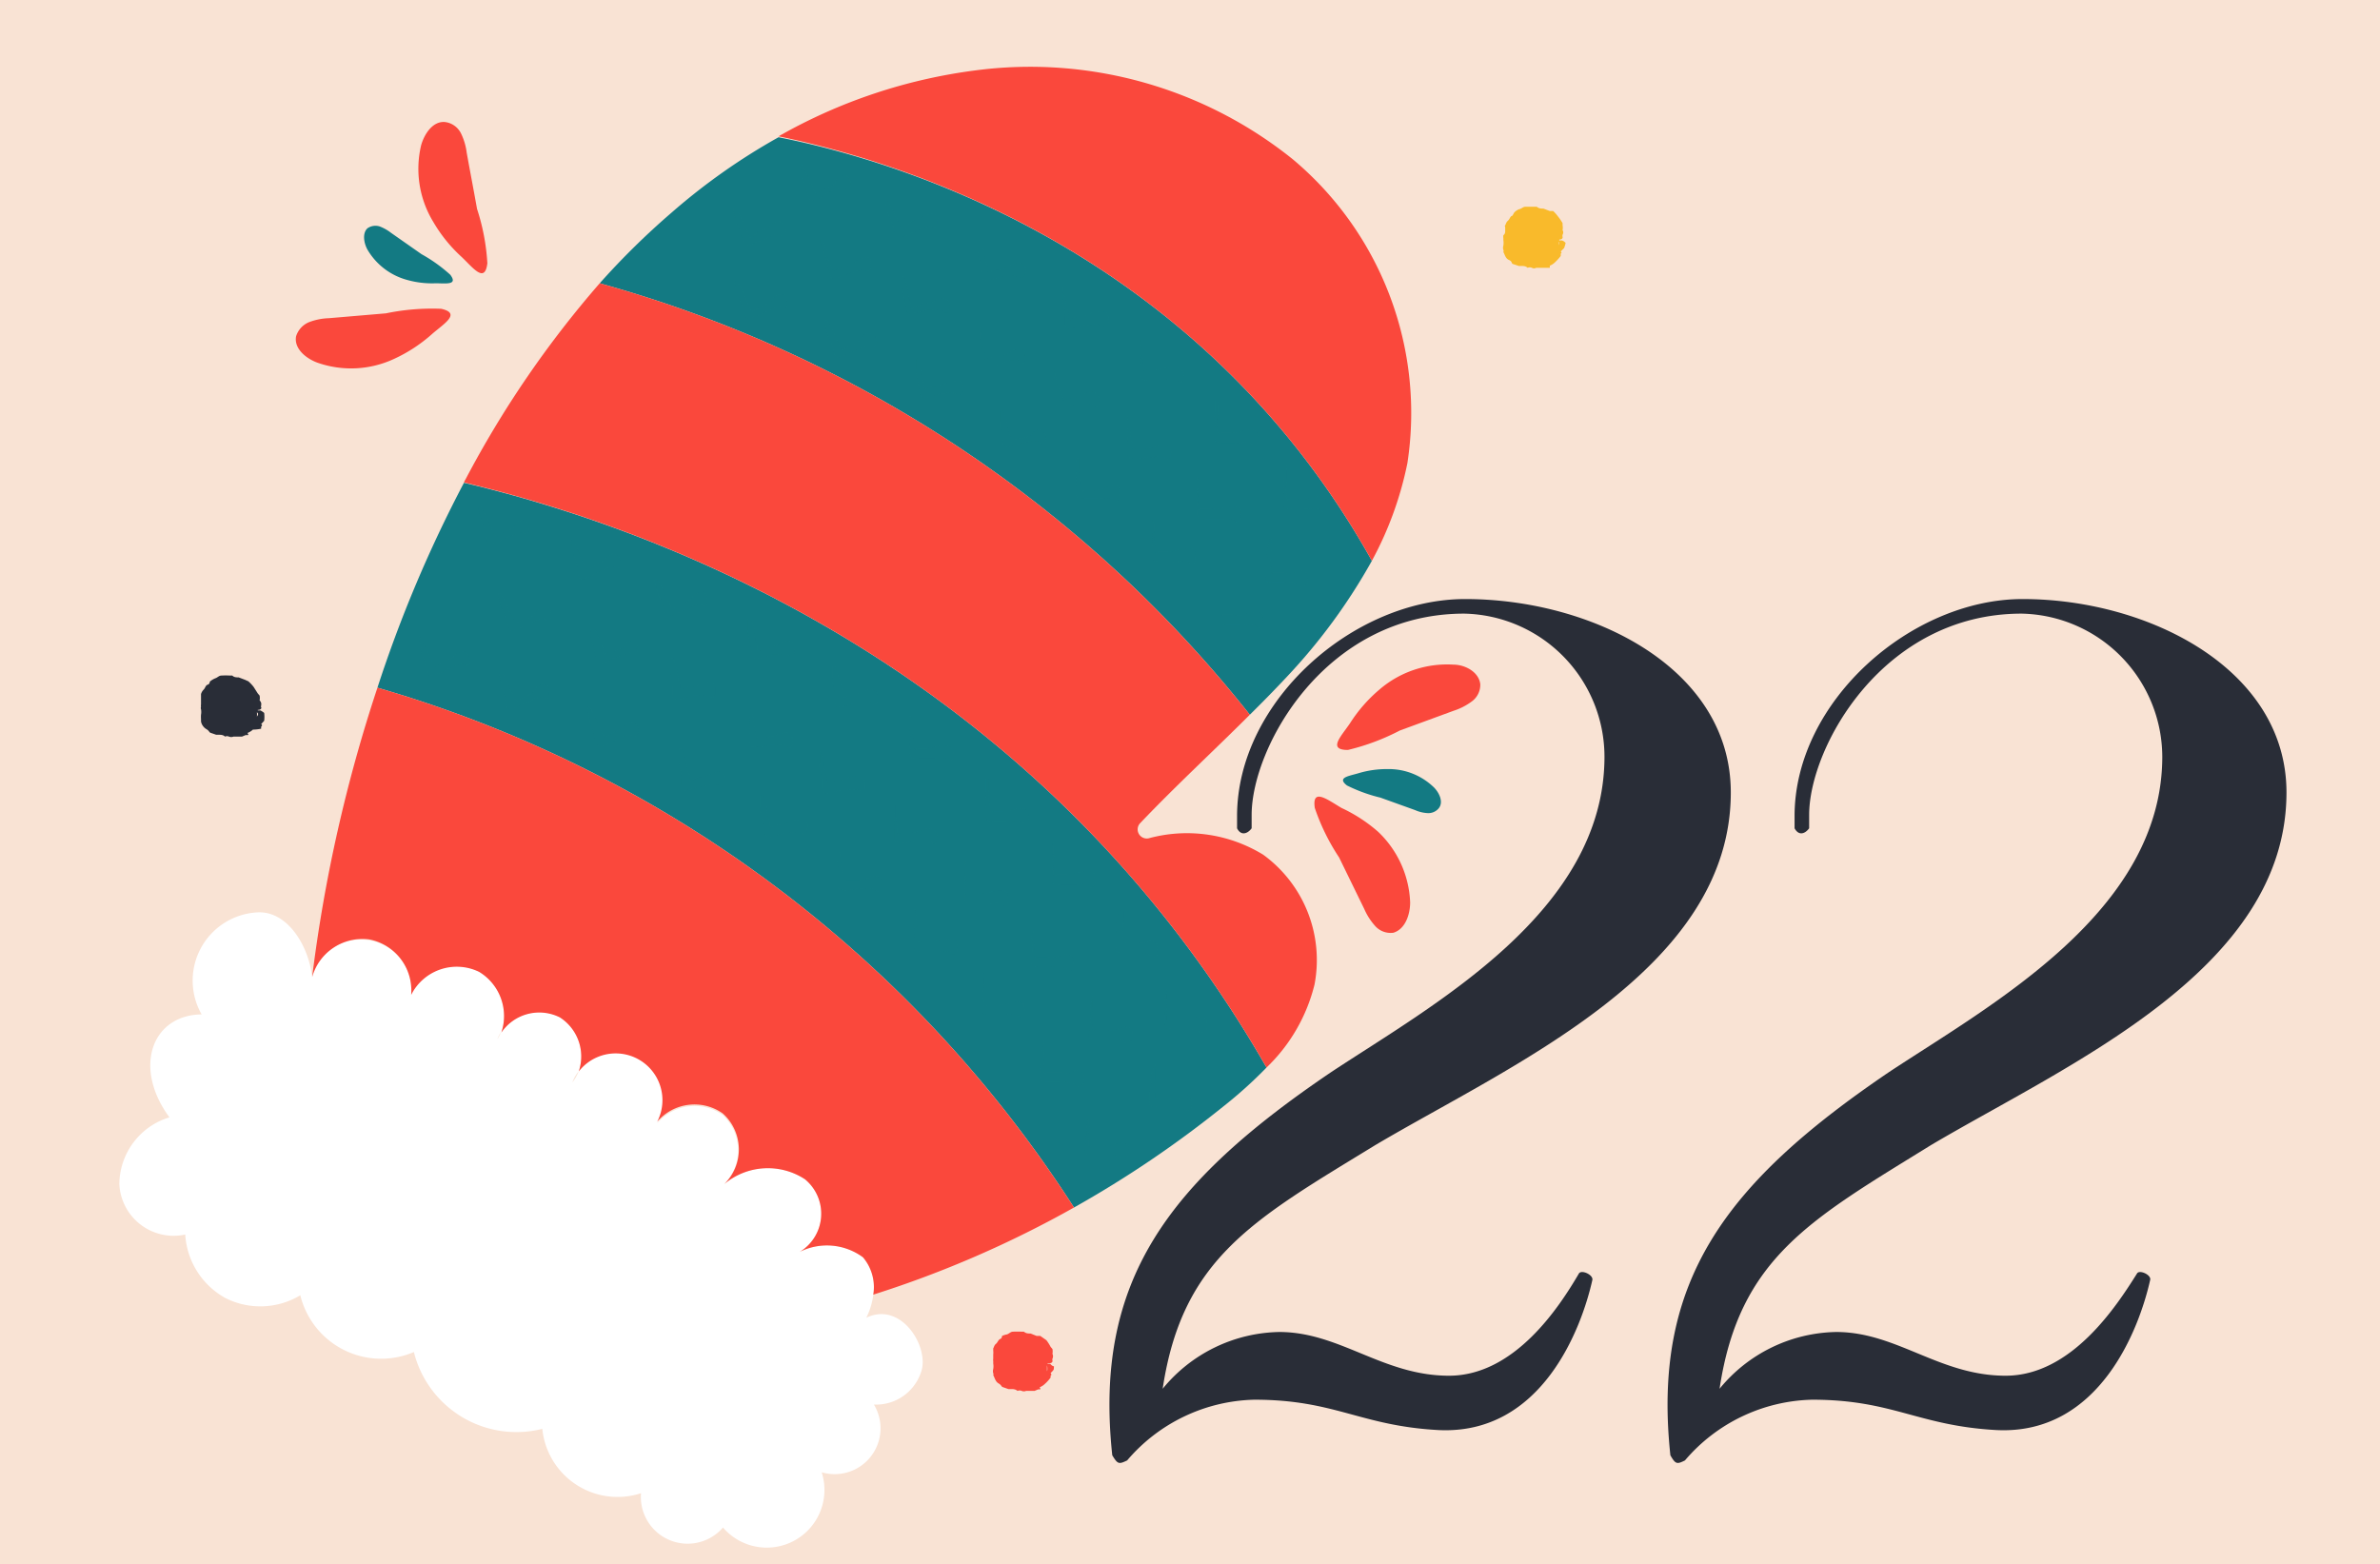 <svg xmlns="http://www.w3.org/2000/svg" viewBox="0 0 78.38 51.52"><rect x="0" y="0" width="78.38" height="51.52" fill="#808080" stroke="none"/><defs><style>.cls-1{isolation:isolate;}.cls-2{fill:#f9e3d4;}.cls-3{fill:#292d37;}.cls-4{fill:#137a83;}.cls-5{fill:#fff;}.cls-6{fill:#fa483c;}.cls-7{opacity:0.57;mix-blend-mode:multiply;}.cls-8{fill:#f9ba2b;}</style></defs><g class="cls-1"><g id="Слой_2" data-name="Слой 2"><g id="OBJECTS"><rect class="cls-2" x="13.43" y="-13.43" width="51.52" height="78.38" transform="translate(64.95 -13.43) rotate(90)"/><path class="cls-3" d="M38.29,45.74a5.07,5.07,0,0,1,3.84-1.87c2,0,3.41,1.44,5.59,1.44S51.38,43,52,41.94c.09-.13.48.05.44.22-.35,1.57-1.66,5.11-5.07,4.94-2.57-.14-3.4-1-6.06-1a5.67,5.67,0,0,0-4.19,2c-.27.13-.31.13-.49-.17-.61-5.72,1.79-8.95,7.21-12.62,3.36-2.22,9-5.28,9-10.39a4.72,4.72,0,0,0-4.62-4.71c-4.59,0-7,4.41-7,6.63v.44c-.13.18-.35.26-.48,0v-.4c0-3.79,3.84-7.15,7.51-7.15C52.43,19.73,57,22,57,26.1c0,5.85-7.2,8.95-11.7,11.61C41.3,40.16,38.94,41.42,38.29,45.74Z"/><path class="cls-3" d="M56.63,45.74a5.07,5.07,0,0,1,3.84-1.87c2,0,3.4,1.44,5.58,1.44s3.67-2.32,4.33-3.37c.08-.13.48.05.43.22-.35,1.57-1.66,5.11-5.06,4.94-2.58-.14-3.41-1-6.07-1a5.67,5.67,0,0,0-4.19,2c-.26.13-.31.13-.48-.17-.61-5.72,1.79-8.95,7.2-12.62,3.36-2.22,9-5.28,9-10.39a4.73,4.73,0,0,0-4.63-4.71c-4.58,0-7,4.41-7,6.63v.44c-.13.18-.34.26-.48,0v-.4c0-3.79,3.85-7.15,7.51-7.15,4.15,0,8.69,2.31,8.69,6.37,0,5.85-7.2,8.95-11.7,11.61C59.64,40.16,57.28,41.42,56.63,45.74Z"/><path class="cls-4" d="M35.37,39.77A40.8,40.8,0,0,0,12.43,22.65h0a43,43,0,0,1,2.85-6.75C21.75,17.43,34.17,22,41.71,35.16a14.39,14.39,0,0,1-1.42,1.28A35.7,35.7,0,0,1,35.37,39.77Z"/><path class="cls-4" d="M45.18,18.47a19.12,19.12,0,0,1-2.79,3.81q-.6.64-1.23,1.26A41.48,41.48,0,0,0,19.75,9.33,25.14,25.14,0,0,1,22.12,7a20.67,20.67,0,0,1,3.52-2.48C29.88,5.36,39.56,8.4,45.18,18.47Z"/><path class="cls-5" d="M16.5,34a.72.72,0,0,0-.12.23A2.53,2.53,0,0,0,16.5,34ZM21.64,37a1.61,1.61,0,0,1,2.16-.28A1.59,1.59,0,0,1,23.85,39a2.23,2.23,0,0,1,2.66-.16,1.47,1.47,0,0,1-.17,2.39,2,2,0,0,1,2.08.18,1.52,1.52,0,0,1,.34,1.23,2.32,2.32,0,0,1-.23.76c1.17-.56,2.1,1,1.8,1.8a1.56,1.56,0,0,1-1.55,1.06,1.51,1.51,0,0,1-1.72,2.23,1.9,1.9,0,0,1-3.25,1.82,1.54,1.54,0,0,1-2.7-1.13,2.49,2.49,0,0,1-3.25-2.12,3.48,3.48,0,0,1-4.23-2.53,2.74,2.74,0,0,1-3.74-1.87,2.55,2.55,0,0,1-2.47.09A2.57,2.57,0,0,1,6.1,40.66,1.79,1.79,0,0,1,3.93,39a2.32,2.32,0,0,1,1.65-2.2C4.37,35.16,5,33.43,6.64,33.41a2.25,2.25,0,0,1,1.83-3.36c1-.06,1.7,1.11,1.81,2.13a1.66,1.66,0,0,1,3.26.55A1.68,1.68,0,0,1,15.78,32a1.7,1.7,0,0,1,.73,2,1.51,1.51,0,0,1,1.93-.5,1.53,1.53,0,0,1,.62,1.78,1.23,1.23,0,0,0-.21.37,1.53,1.53,0,0,0,.21-.37A1.54,1.54,0,0,1,21.64,37Z"/><path class="cls-6" d="M12.16,30.94a1.72,1.72,0,0,0-1.88,1.24,49.62,49.62,0,0,1,2.15-9.53A40.8,40.8,0,0,1,35.37,39.77a35.16,35.16,0,0,1-6.61,2.87,1.52,1.52,0,0,0-.34-1.23,2,2,0,0,0-2.08-.18,1.47,1.47,0,0,0,.17-2.39,2.23,2.23,0,0,0-2.66.16,1.59,1.59,0,0,0-.05-2.33,1.61,1.61,0,0,0-2.16.28,1.54,1.54,0,0,0-2.58-1.66,1.53,1.53,0,0,0-.62-1.78,1.51,1.51,0,0,0-1.93.5,1.7,1.7,0,0,0-.73-2,1.68,1.68,0,0,0-2.24.76A1.71,1.71,0,0,0,12.16,30.94Z"/><path class="cls-6" d="M41.71,35.16C34.17,22,21.75,17.43,15.28,15.89a.47.47,0,0,1,.05-.1,33.72,33.72,0,0,1,4.42-6.46A41.48,41.48,0,0,1,41.16,23.54c-1.2,1.2-2.45,2.35-3.62,3.58a.3.3,0,0,0,.29.49,4.8,4.8,0,0,1,3.77.54,4.29,4.29,0,0,1,1.69,4.28A5.66,5.66,0,0,1,41.71,35.16Z"/><path class="cls-6" d="M46.35,15.25a11.51,11.51,0,0,1-1.17,3.22C39.56,8.4,29.88,5.36,25.64,4.49a17.64,17.64,0,0,1,6.47-2.17A13.8,13.8,0,0,1,42.58,5.25,10.9,10.9,0,0,1,46.35,15.25Z"/><path class="cls-6" d="M45.38,27.39a3.38,3.38,0,0,1,1.06,2.33c0,.4-.16.88-.55,1a.68.68,0,0,1-.6-.22,2.06,2.06,0,0,1-.36-.56l-.83-1.7a7,7,0,0,1-.8-1.63c-.1-.68.42-.27.88,0A5.07,5.07,0,0,1,45.38,27.39Z"/><path class="cls-6" d="M45.43,22.71a3.41,3.41,0,0,1,2.43-.82c.4,0,.85.25.89.65a.68.68,0,0,1-.29.57,2.05,2.05,0,0,1-.59.3l-1.77.65a7.39,7.39,0,0,1-1.71.64c-.68,0-.22-.45.07-.88A4.9,4.9,0,0,1,45.43,22.71Z"/><path class="cls-4" d="M45.69,25.33a2.14,2.14,0,0,1,1.53.6c.18.18.32.48.17.68a.44.44,0,0,1-.38.17,1.17,1.17,0,0,1-.41-.1l-1.14-.41a5.16,5.16,0,0,1-1.1-.4c-.35-.27.08-.31.4-.41A3.26,3.26,0,0,1,45.69,25.33Z"/><path class="cls-6" d="M14.27,7.31a3.36,3.36,0,0,1-.4-2.53c.11-.38.39-.8.79-.76a.68.68,0,0,1,.52.37,2,2,0,0,1,.19.64c.11.61.23,1.23.34,1.85a7.07,7.07,0,0,1,.34,1.79c-.08.68-.47.15-.85-.21A4.89,4.89,0,0,1,14.27,7.31Z"/><path class="cls-6" d="M13,11.81a3.35,3.35,0,0,1-2.56.13c-.37-.14-.76-.46-.69-.86a.74.74,0,0,1,.43-.47,2,2,0,0,1,.65-.13l1.88-.16a7.5,7.5,0,0,1,1.82-.15c.67.15.09.49-.3.83A5,5,0,0,1,13,11.81Z"/><path class="cls-4" d="M13.41,9.22a2.17,2.17,0,0,1-1.31-1c-.12-.22-.17-.54,0-.7a.46.46,0,0,1,.41-.06,1.48,1.48,0,0,1,.37.21l1,.7a5.1,5.1,0,0,1,.95.68c.26.35-.15.28-.49.28A3,3,0,0,1,13.41,9.22Z"/><g class="cls-7"><path class="cls-4" d="M17.13,17.16a.23.23,0,0,1,.21,0l.08.07a1,1,0,0,1,0,.13.19.19,0,0,1,0,.11h0c0,.12-.1.15-.19.08a.09.09,0,0,0-.07,0,.62.62,0,0,0-.29.09,1,1,0,0,1-.16.06l-.31.14c-.15.08-.31.14-.36,0L16,17.55a.08.08,0,0,0,0,0,.82.82,0,0,0-.12-.32c0-.05,0-.1-.05-.16l-.07-.28,0-.1s0,0,0,0,0,0,0,0h.06a.86.86,0,0,1,.07.1l.12.23a.75.75,0,0,1,.06.13,1.62,1.62,0,0,0,.17.35s0,.12.05.14.07.06.11,0l0,0,0,0,.16-.08.1-.05a1.18,1.18,0,0,0,.29-.16C17,17.18,17.08,17.19,17.13,17.16Z"/></g><g class="cls-7"><path class="cls-4" d="M17.84,20a.23.23,0,0,1,.21,0l.08.07a.4.4,0,0,1,0,.13.13.13,0,0,1,0,.11h0c0,.12-.1.15-.19.08s0,0-.07,0a.62.62,0,0,0-.29.09.76.76,0,0,1-.16.06l-.3.14c-.16.08-.32.14-.36,0l-.1-.28v0a1,1,0,0,0-.12-.32.76.76,0,0,1-.06-.16l-.07-.29a.32.32,0,0,0,0-.09s0,0,0,0l0,0h.06a.36.36,0,0,1,.07.1l.12.23c0,.05.06.08.06.13a1.35,1.35,0,0,0,.17.34.77.77,0,0,0,.06.15c0,.05.06.06.1,0l0,0s0,0,0,0l.16-.08.1,0a1.18,1.18,0,0,0,.29-.16C17.73,20,17.8,20,17.84,20Z"/></g><g class="cls-7"><path class="cls-4" d="M20.1,18.27a.2.2,0,0,1,.21,0l.07.08a.27.27,0,0,1,.05.13c0,.06,0,.09,0,.1h0c0,.13-.11.16-.19.09a.06.06,0,0,0-.07,0,.6.6,0,0,0-.29.08l-.16.07L19.4,19c-.15.08-.32.13-.36-.05L19,18.66l0-.05a1,1,0,0,0-.12-.32.66.66,0,0,1,0-.15l-.07-.29,0-.09a.06.06,0,0,1,0,0l0,0h0a.44.44,0,0,1,.08.11l.12.23a.67.67,0,0,1,.06.12c0,.14.12.23.16.35a1.16,1.16,0,0,0,.06.15s.07.06.11,0v0l0,0,.16-.08.1-.06a1.59,1.59,0,0,0,.29-.15C20,18.28,20.05,18.29,20.1,18.27Z"/></g><g class="cls-7"><path class="cls-4" d="M20.7,21.15a.19.19,0,0,1,.2,0,.27.27,0,0,1,.07.08.28.28,0,0,1,0,.13.17.17,0,0,1,0,.11h0c0,.13-.12.15-.2.07s0,0-.06,0a.6.6,0,0,0-.3.06.85.85,0,0,1-.17.06L20,21.8c-.16.07-.33.11-.36-.07l-.07-.28s0,0,0-.05a1.19,1.19,0,0,0-.1-.32.94.94,0,0,1,0-.16c0-.1,0-.2-.05-.3a.32.32,0,0,0,0-.09s0,0,0,0h.09l.07.11.09.24a.52.52,0,0,1,.06.13,1.42,1.42,0,0,0,.14.36,1.55,1.55,0,0,0,0,.15c0,.05.06.06.1,0l0,0,0,0,.16-.07.11,0a2.71,2.71,0,0,0,.3-.13C20.58,21.15,20.65,21.17,20.7,21.15Z"/></g><g class="cls-7"><path class="cls-4" d="M23,19.52a.2.2,0,0,1,.21,0,.3.3,0,0,1,.08.08.55.55,0,0,1,0,.12c0,.07,0,.09,0,.11h0c0,.12-.1.15-.19.08h-.07a.75.75,0,0,0-.29.09l-.16.07-.31.13c-.15.08-.31.14-.36,0l-.09-.28s0,0,0,0a1.13,1.13,0,0,0-.13-.32l-.05-.15-.07-.29,0-.09s0,0,0,0l0,0h.06l.07.1.12.24a.45.45,0,0,1,.06.12c0,.14.12.23.17.35s0,.12.06.15.06.05.1,0l0,0s0,0,0,0l.16-.09.1-.05a1.59,1.59,0,0,0,.29-.15C22.89,19.53,23,19.54,23,19.52Z"/></g><g class="cls-7"><path class="cls-4" d="M23.3,22.48a.2.2,0,0,1,.2.06.35.35,0,0,1,.06.09s0,.07,0,.13,0,.09,0,.1h0c-.06.12-.13.14-.21.05a.07.07,0,0,0-.06,0,.63.63,0,0,0-.3,0l-.17,0-.33.08c-.16.06-.33.09-.34-.1l0-.28a.43.43,0,0,0,0-.05,1,1,0,0,0-.07-.34.41.41,0,0,1,0-.16c0-.1,0-.2,0-.29l0-.1,0,0h.08a.45.45,0,0,1,.06.12l.08.24a.74.74,0,0,1,0,.14,2.12,2.12,0,0,0,.1.36c0,.05,0,.13,0,.16s.05.07.1,0l0,0h0l.17-.06.11,0a1.24,1.24,0,0,0,.31-.1C23.18,22.47,23.25,22.5,23.3,22.48Z"/></g><g class="cls-7"><path class="cls-4" d="M25.85,24.14a.2.2,0,0,1,.2.07l.05.09a.46.46,0,0,1,0,.14.23.23,0,0,1,0,.1h0c-.07.11-.14.12-.21,0a.06.06,0,0,0-.06,0,.61.61,0,0,0-.3,0l-.17,0-.33.06c-.17,0-.35.06-.34-.13l0-.29a.43.43,0,0,1,0-.05.91.91,0,0,0,0-.33.47.47,0,0,1,0-.17v-.29s0-.07,0-.1a0,0,0,0,1,0,0s0,0,0,0h0s0,0,0,0a.33.33,0,0,1,.05.12l.06.25a.58.58,0,0,1,0,.14,1.63,1.63,0,0,0,.08.37.65.65,0,0,0,0,.16c0,.05,0,.07.09,0h0l0,0,.17,0,.11,0a1.25,1.25,0,0,0,.32-.08C25.73,24.13,25.8,24.15,25.85,24.14Z"/></g><g class="cls-7"><path class="cls-4" d="M28.22,25.57a.2.2,0,0,1,.2.06.35.35,0,0,1,.06.09.44.44,0,0,1,0,.13c0,.07,0,.09,0,.11h0c-.07.12-.14.14-.21.05a.07.07,0,0,0-.06,0,.62.62,0,0,0-.3,0l-.17,0-.33.08c-.17.05-.34.07-.35-.11l0-.29v-.05a1.2,1.2,0,0,0-.06-.33.44.44,0,0,1,0-.16l0-.3a.44.44,0,0,0,0-.1v0l0,0h0s0,0,0,0l.06.11.07.25c0,.05,0,.09,0,.14a2.54,2.54,0,0,0,.1.37,1.3,1.3,0,0,0,0,.15s0,.07.1,0l0,0h.05l.16-.06.11,0a1.31,1.31,0,0,0,.32-.1C28.1,25.56,28.16,25.58,28.22,25.57Z"/></g><g class="cls-7"><path class="cls-4" d="M25.91,21.12a.2.2,0,0,1,.2.06l.06.08a.25.25,0,0,1,0,.13.2.2,0,0,1,0,.11h0c-.06.12-.13.14-.2.06a.07.07,0,0,0-.06,0,.59.59,0,0,0-.3,0l-.17,0-.33.09c-.17.06-.33.09-.35-.1l-.05-.28a.43.43,0,0,0,0,0,.8.8,0,0,0-.07-.34.41.41,0,0,1,0-.16l0-.29s0-.07,0-.1a0,0,0,0,1,0,0l0,0h.06l.06.12.08.24a.74.74,0,0,1,0,.14,1.5,1.5,0,0,0,.11.36c0,.05,0,.13,0,.16s.06.07.1,0l0,0,0,0,.16-.05.11,0a1.92,1.92,0,0,0,.31-.11C25.79,21.11,25.86,21.14,25.91,21.12Z"/></g><g class="cls-7"><path class="cls-4" d="M28.64,22.72a.2.2,0,0,1,.2.05.35.35,0,0,1,.06.09.21.21,0,0,1,0,.13.23.23,0,0,1,0,.11h0c-.06.12-.13.14-.2.06s-.05,0-.07,0a.62.62,0,0,0-.3,0,.84.84,0,0,1-.17,0l-.32.09c-.17.05-.34.08-.35-.1l0-.29a.43.43,0,0,1,0-.05,1.21,1.21,0,0,0-.07-.33.76.76,0,0,1,0-.16c0-.1,0-.2,0-.3s0-.06,0-.09,0,0,0,0h.05l0,0a.24.24,0,0,1,.06.11l.08.25a.29.29,0,0,1,.05.13,1.58,1.58,0,0,0,.11.37,1.3,1.3,0,0,0,0,.15c0,.05.06.07.1,0h0l0,0,.17-.06.11,0a1.24,1.24,0,0,0,.31-.1C28.52,22.71,28.59,22.73,28.64,22.72Z"/></g><g class="cls-7"><path class="cls-4" d="M31.13,24.56a.21.21,0,0,1,.2.08l.05.09a.53.53,0,0,1,0,.14.16.16,0,0,1,0,.1h0q-.11.16-.21,0s0,0-.06,0a.61.61,0,0,0-.3,0l-.17,0-.34,0c-.17,0-.34.05-.33-.14s0-.19,0-.29a.43.43,0,0,1,0-.05,1,1,0,0,0,0-.34.42.42,0,0,1,0-.16c0-.1,0-.2,0-.3s0-.06,0-.09a.08.08,0,0,1,0,0H30s0,0,0,0a.61.61,0,0,1,.05.12l0,.25s0,.09,0,.14a2.32,2.32,0,0,0,.06.38s0,.13,0,.16.05.07.1,0h0s0,0,0,0l.17,0,.12,0a2,2,0,0,0,.32-.06C31,24.54,31.08,24.57,31.13,24.56Z"/></g><g class="cls-7"><path class="cls-4" d="M30.61,27.3a.21.21,0,0,1,.19.08l.06.09a.32.32,0,0,1,0,.14c0,.06,0,.09,0,.1h0q-.11.16-.21,0a.06.06,0,0,0-.06,0,.61.61,0,0,0-.3,0,1.11,1.11,0,0,1-.17,0l-.34.05c-.17,0-.34,0-.33-.14v-.29a.43.43,0,0,0,0-.05,1,1,0,0,0,0-.34.43.43,0,0,1,0-.16c0-.1,0-.2,0-.3s0-.07,0-.1,0,0,0,0h0s0,0,0,0h0a.61.61,0,0,1,.05.12l0,.26s0,.09,0,.14a1.51,1.51,0,0,0,.06.37c0,.06,0,.13,0,.16s0,.08.1,0h.06l.17,0,.12,0a1.32,1.32,0,0,0,.32-.07C30.5,27.28,30.56,27.31,30.61,27.3Z"/></g><g class="cls-7"><path class="cls-4" d="M33.63,26.63a.21.21,0,0,1,.2.09.36.36,0,0,1,.05.09.32.32,0,0,1,0,.14.17.17,0,0,1,0,.1h0q-.12.16-.21,0a.06.06,0,0,0-.06,0,.61.61,0,0,0-.3,0,1.1,1.1,0,0,1-.18,0l-.33,0c-.18,0-.35,0-.33-.15v-.34a1,1,0,0,0,0-.34.43.43,0,0,1,0-.16l0-.3s0-.07,0-.1,0,0,0,0h.09a.65.65,0,0,1,0,.13l0,.25a.7.7,0,0,1,0,.14,1.58,1.58,0,0,0,.05.38c0,.05,0,.13,0,.16s0,.08.1,0h.06l.18,0,.11,0a1.91,1.91,0,0,0,.33-.06C33.52,26.61,33.58,26.64,33.63,26.63Z"/></g><g class="cls-7"><path class="cls-4" d="M33,29.33a.22.22,0,0,1,.19.1.39.39,0,0,1,0,.09.32.32,0,0,1,0,.14.25.25,0,0,1,0,.1h0c-.08.1-.15.11-.21,0l-.06,0a.76.76,0,0,0-.3,0h-.18l-.33,0c-.18,0-.35,0-.32-.16v-.34a1,1,0,0,0,0-.35.45.45,0,0,1,0-.16l0-.29v-.1s0,0,0,0,0,0,0,0h0l0,0a.56.56,0,0,1,0,.12l0,.26a.66.66,0,0,1,0,.14,1.23,1.23,0,0,0,0,.38.85.85,0,0,0,0,.16c0,.05,0,.08.09,0h0s0,0,0,0l.18,0h.11a1.24,1.24,0,0,0,.33,0C32.84,29.3,32.9,29.34,33,29.33Z"/></g><g class="cls-7"><path class="cls-4" d="M35.18,31.45a.21.21,0,0,1,.17.12.17.17,0,0,1,0,.1.26.26,0,0,1,0,.14c0,.06,0,.08,0,.09h0c-.09.09-.17.09-.21,0a.1.1,0,0,0-.05,0,.77.77,0,0,0-.3-.06,1,1,0,0,1-.17,0l-.34,0c-.17,0-.34,0-.29-.21l0-.28a.11.11,0,0,0,0-.05,1.4,1.4,0,0,0,0-.34.44.44,0,0,1,0-.16l.08-.29s0-.06,0-.1l0,0h0s0,0,0,0a.51.51,0,0,1,0,.13v.25s0,.1,0,.15a2.36,2.36,0,0,0,0,.38c0,.05,0,.13,0,.16s0,.08.09.05h0s0,0,0,0h.29a1.82,1.82,0,0,0,.33,0C35.07,31.41,35.13,31.45,35.18,31.45Z"/></g><g class="cls-7"><path class="cls-4" d="M37.12,33.83a.21.21,0,0,1,.17.12l0,.1a.42.42,0,0,1,0,.14c0,.06,0,.08-.06.09h0c-.1.1-.17.09-.22,0s0,0-.05,0a.58.58,0,0,0-.29-.06l-.18,0-.33,0c-.18,0-.35,0-.3-.2l.05-.29a.09.09,0,0,1,0-.05,1,1,0,0,0,0-.34.5.5,0,0,1,0-.16l.07-.28a.38.38,0,0,0,0-.1s0,0,0,0h0l0,0a.59.59,0,0,1,0,.13v.26a.33.33,0,0,1,0,.14,1.61,1.61,0,0,0,0,.38.5.5,0,0,0,0,.16c0,.05,0,.08.09.05h.36a1.22,1.22,0,0,0,.33,0C37,33.79,37.06,33.83,37.12,33.83Z"/></g><g class="cls-7"><path class="cls-4" d="M39.06,36.07a.23.23,0,0,1,.17.12.2.2,0,0,1,0,.11.23.23,0,0,1,0,.13c0,.06,0,.08-.05.09h0c-.09.09-.17.08-.21,0s0,0,0,0a.62.62,0,0,0-.3-.06l-.17,0-.34,0c-.17,0-.34,0-.3-.21l0-.29a.09.09,0,0,0,0,0,1.27,1.27,0,0,0,.05-.34.39.39,0,0,1,0-.15c0-.1.05-.2.08-.29s0-.07,0-.1l0,0h.05l0,0a.59.59,0,0,1,0,.13v.26s0,.09,0,.14a2.48,2.48,0,0,0,0,.38s0,.13,0,.16,0,.08.09,0h.36a1.22,1.22,0,0,0,.33,0C39,36,39,36.07,39.06,36.07Z"/></g><g class="cls-7"><path class="cls-4" d="M35.86,28.71a.22.22,0,0,1,.19.1.39.39,0,0,1,0,.09.32.32,0,0,1,0,.14.19.19,0,0,1,0,.1h0c-.08.11-.15.11-.21,0a.06.06,0,0,0-.06,0,.51.51,0,0,0-.3,0h-.18l-.33,0c-.17,0-.35,0-.32-.16v-.34a1,1,0,0,0,0-.34,1,1,0,0,1,0-.17l0-.29a.34.34,0,0,0,0-.1l0,0h.05l0,0a.56.56,0,0,1,0,.12l0,.26a.34.34,0,0,1,0,.14,1.63,1.63,0,0,0,0,.38c0,.05,0,.13,0,.16s0,.08.09,0h.07l.18,0h.11a2,2,0,0,0,.33-.05C35.74,28.69,35.8,28.72,35.86,28.71Z"/></g><g class="cls-7"><path class="cls-4" d="M37.94,31a.19.19,0,0,1,.17.12.15.15,0,0,1,0,.1.22.22,0,0,1,0,.13c0,.06,0,.09,0,.1h0c-.1.09-.17.08-.21,0s0,0-.05,0a.62.62,0,0,0-.3-.06l-.17,0-.34,0c-.17,0-.34,0-.29-.21l0-.28v0a.83.83,0,0,0,0-.34.9.9,0,0,1,0-.16l.08-.29a.38.38,0,0,1,0-.1,0,0,0,0,1,0,0s0,0,0,0h0s0,0,0,0A.51.51,0,0,1,37,30v.26a.65.65,0,0,1,0,.14,1.2,1.2,0,0,0,0,.38A.5.5,0,0,0,37,31c0,.05,0,.08.08.05h.36a1.82,1.82,0,0,0,.33,0C37.84,31,37.89,31,37.94,31Z"/></g><g class="cls-7"><path class="cls-4" d="M39.57,33.5a.21.21,0,0,1,.17.12l0,.1a.26.26,0,0,1,0,.14c0,.06,0,.08-.06.09h0c-.1.09-.17.09-.22,0s0,0,0,0a.58.58,0,0,0-.29-.06l-.18,0-.33,0c-.18,0-.35,0-.3-.21l0-.28a.11.11,0,0,0,0,0,1.33,1.33,0,0,0,0-.34.3.3,0,0,1,0-.16l.07-.29a.28.28,0,0,0,0-.09l0,0h0l0,0a.59.59,0,0,1,0,.13v.26a.34.34,0,0,1,0,.14,2.36,2.36,0,0,0,0,.38c0,.05,0,.13,0,.16s0,.08.09,0h.36a1.2,1.2,0,0,0,.33,0C39.46,33.45,39.51,33.5,39.57,33.5Z"/></g><g class="cls-7"><path class="cls-4" d="M15.14,21.48a.21.21,0,0,1,.21,0,.23.23,0,0,1,.07.07.27.27,0,0,1,.05.13.17.17,0,0,1,0,.11h0c0,.13-.11.16-.2.09s0,0-.06,0a.6.6,0,0,0-.29.08.56.56,0,0,1-.16.07l-.31.14c-.16.08-.32.14-.36,0L14,21.87s0,0,0-.05a1.05,1.05,0,0,0-.12-.31.49.49,0,0,1,0-.16l-.07-.29,0-.09a.08.08,0,0,1,0,0l0,0h0a.76.76,0,0,1,.08.11l.11.23a.54.54,0,0,1,.07.13,1.5,1.5,0,0,0,.16.34.77.77,0,0,0,.06.15s.06.06.1,0l0,0,0,0,.15-.08.1-.06a1.2,1.2,0,0,0,.3-.15C15,21.49,15.09,21.51,15.14,21.48Z"/></g><g class="cls-7"><path class="cls-4" d="M17.78,22.57a.2.2,0,0,1,.21,0s.05,0,.08.07a.68.68,0,0,1,0,.13.13.13,0,0,1,0,.11h0c0,.13-.1.16-.19.09a.09.09,0,0,0-.07,0,.6.6,0,0,0-.29.08.46.46,0,0,1-.16.07l-.31.14c-.15.08-.31.14-.36,0L16.63,23a.43.43,0,0,1,0-.05,1.07,1.07,0,0,0-.13-.31c0-.05,0-.1,0-.16l-.07-.29,0-.09s0,0,0,0,0,0,0,0h.06a.86.86,0,0,1,.07.1l.12.23a.52.52,0,0,1,.06.13,1.35,1.35,0,0,0,.17.34.77.77,0,0,0,.06.15s.06.06.1,0l0,0,0,0,.16-.08.1-.05a1.18,1.18,0,0,0,.29-.16C17.67,22.59,17.73,22.6,17.78,22.57Z"/></g><g class="cls-7"><path class="cls-4" d="M20.68,23.82a.2.2,0,0,1,.21,0s.05,0,.08.07a.44.44,0,0,1,.05.13.17.17,0,0,1,0,.11h0c-.05.13-.11.16-.2.09s0,0-.06,0a.61.61,0,0,0-.3.08.46.46,0,0,1-.16.07l-.3.14c-.16.08-.32.13-.36-.05l-.1-.27s0,0,0-.05a1.24,1.24,0,0,0-.12-.32.38.38,0,0,1,0-.15l-.07-.29,0-.09s0,0,0,0l0,0h.06l.07.11.12.23s.06.08.06.13a2.16,2.16,0,0,0,.17.34.77.77,0,0,0,.06.15s.06.06.1,0l0,0,0,0,.15-.08.1-.06a1.14,1.14,0,0,0,.29-.15C20.57,23.83,20.64,23.85,20.68,23.82Z"/></g><g class="cls-7"><path class="cls-4" d="M23.59,25.42a.22.22,0,0,1,.2.06.27.27,0,0,1,.07.08.46.46,0,0,1,0,.14.11.11,0,0,1,0,.1h0c-.06.12-.13.14-.21.05s0,0-.06,0a.62.62,0,0,0-.3,0,1.54,1.54,0,0,1-.17.05l-.33.08c-.16.06-.33.09-.35-.09l0-.29a.09.09,0,0,1,0-.05,1.21,1.21,0,0,0-.07-.33.3.3,0,0,1,0-.16l0-.3a.29.29,0,0,0,0-.09.06.06,0,0,1,0,0h.09l.06.12.08.25a.5.5,0,0,1,0,.13,1.58,1.58,0,0,0,.11.37,1.3,1.3,0,0,0,0,.15s.06.07.11,0h0l0,0L23,25.6l.11,0a.89.89,0,0,0,.31-.11C23.48,25.42,23.54,25.44,23.59,25.42Z"/></g><g class="cls-7"><path class="cls-4" d="M26.32,27a.2.2,0,0,1,.2.06l.06.08a.26.26,0,0,1,0,.14.19.19,0,0,1,0,.1h0c-.06.11-.13.13-.2.05a.07.07,0,0,0-.06,0,.59.59,0,0,0-.3,0l-.17,0-.33.09c-.17.06-.33.09-.35-.1l-.05-.28a.43.43,0,0,0,0-.05.8.8,0,0,0-.07-.34.39.39,0,0,1,0-.16l0-.29s0-.07,0-.1a0,0,0,0,1,0,0s0,0,0,0h.06l.06.12.08.24a.74.74,0,0,1,0,.14,1.5,1.5,0,0,0,.11.36c0,.05,0,.13,0,.16s.06.07.1,0l0,0,0,0,.16-.05.11,0a1.92,1.92,0,0,0,.31-.11C26.2,27,26.27,27,26.32,27Z"/></g><g class="cls-7"><path class="cls-4" d="M28.81,28.86a.23.23,0,0,1,.2.08l0,.09a.53.53,0,0,1,0,.14c0,.06,0,.09,0,.1h0q-.12.16-.21,0a.06.06,0,0,0-.06,0,.65.65,0,0,0-.31,0,.88.88,0,0,1-.17,0l-.33.05c-.18,0-.35,0-.34-.14v-.34a1.27,1.27,0,0,0,0-.34.43.43,0,0,1,0-.16c0-.1,0-.2,0-.3s0-.07,0-.1l0,0s0,0,0,0h.06s0,.08,0,.12l.05.26a.32.32,0,0,1,0,.14,1.51,1.51,0,0,0,.07.37.71.71,0,0,0,0,.16c0,.05.05.08.1,0H28l.17,0,.11,0a1.23,1.23,0,0,0,.32-.07C28.7,28.84,28.76,28.87,28.81,28.86Z"/></g><g class="cls-7"><path class="cls-4" d="M31.32,30.94a.2.2,0,0,1,.19.08.93.93,0,0,1,0,.1.28.28,0,0,1,0,.13c0,.07,0,.09,0,.1h0c-.08.11-.15.11-.21,0s0,0-.06,0a.61.61,0,0,0-.3,0h-.18l-.33,0c-.17,0-.35,0-.33-.15v-.34a1,1,0,0,0,0-.34.85.85,0,0,1,0-.16l0-.3s0-.06,0-.09a.05.05,0,0,1,0,0h.05l0,0a.28.28,0,0,1,0,.12l.05.26s0,.09,0,.14a1.65,1.65,0,0,0,.05.38c0,.05,0,.13,0,.15s.05.08.1,0h0l.05,0,.17,0,.11,0a1.28,1.28,0,0,0,.33-.06C31.2,30.91,31.26,30.94,31.32,30.94Z"/></g><g class="cls-7"><path class="cls-4" d="M33.54,33a.22.22,0,0,1,.19.09,1,1,0,0,1,0,.1.28.28,0,0,1,0,.13c0,.07,0,.09,0,.1h0c-.08.1-.15.11-.21,0s0,0-.06,0a.74.74,0,0,0-.3,0H33l-.34,0c-.17,0-.34,0-.32-.16V33s0,0,0-.05a1,1,0,0,0,0-.34.86.86,0,0,1,0-.16l0-.3s0-.06,0-.1l0,0h.05l0,0a.5.5,0,0,1,0,.13l0,.25a.36.36,0,0,1,0,.14,1.17,1.17,0,0,0,0,.38.83.83,0,0,0,0,.16c0,.06,0,.08.1,0h.06l.18,0,.11,0a1,1,0,0,0,.33-.05C33.43,33,33.48,33,33.54,33Z"/></g><g class="cls-7"><path class="cls-4" d="M35.52,35.27a.19.19,0,0,1,.17.12.62.62,0,0,1,0,.1.34.34,0,0,1,0,.13c0,.06,0,.08-.06.09h0c-.1.09-.17.08-.22,0s0,0-.05,0a.73.73,0,0,0-.29-.07,1.09,1.09,0,0,1-.18,0l-.33,0c-.18,0-.35,0-.3-.21a2.74,2.74,0,0,0,0-.28.11.11,0,0,0,0-.05,1.4,1.4,0,0,0,.05-.34.3.3,0,0,1,0-.16c0-.1.05-.19.07-.29a.31.31,0,0,0,0-.1l0,0h0l0,0a.51.51,0,0,1,0,.13v.26a.34.34,0,0,1,0,.14,2.36,2.36,0,0,0,0,.38s0,.13,0,.16,0,.08.09.05H35a1.79,1.79,0,0,0,.33,0C35.41,35.22,35.46,35.26,35.52,35.27Z"/></g><g class="cls-7"><path class="cls-4" d="M37,37.64a.21.21,0,0,1,.17.12l0,.1a.42.42,0,0,1,0,.14c0,.06,0,.08-.06.09h0c-.1.09-.17.09-.22,0a.1.1,0,0,0-.05,0,.72.72,0,0,0-.29-.06l-.18,0-.33,0c-.18,0-.35,0-.3-.21a2.74,2.74,0,0,0,0-.28.43.43,0,0,1,0,0,1.33,1.33,0,0,0,.05-.34.3.3,0,0,1,0-.16l.07-.29a.28.28,0,0,0,0-.09s0,0,0,0h0s0,0,0,0a.59.59,0,0,1,0,.13v.26a.34.34,0,0,1,0,.14,1.62,1.62,0,0,0,0,.38c0,.05,0,.13,0,.16s0,.08.09,0h.36a1.2,1.2,0,0,0,.33,0C36.91,37.59,37,37.64,37,37.64Z"/></g><g class="cls-7"><path class="cls-4" d="M25.55,7.33a.2.2,0,0,1,.21,0l.07.07a.39.39,0,0,1,.05.13.15.15,0,0,1,0,.11h0c0,.12-.11.15-.2.08s0,0-.06,0a.62.62,0,0,0-.29.09l-.16.07L24.85,8c-.16.08-.32.14-.36,0l-.09-.28,0,0a1.12,1.12,0,0,0-.12-.32.43.43,0,0,1-.05-.16l-.07-.28s0-.06,0-.1a0,0,0,0,1,0,0s0,0,0,0h.05l.08.1.11.23a.42.42,0,0,1,.07.13,1.58,1.58,0,0,0,.16.35,1,1,0,0,0,.06.14s.06.06.1,0l0,0,0,0L25,7.59l.1,0a1.24,1.24,0,0,0,.3-.16C25.43,7.34,25.5,7.35,25.55,7.33Z"/></g><g class="cls-7"><path class="cls-4" d="M27.69,5.81a.2.2,0,0,1,.21,0l.07.08A.27.27,0,0,1,28,6c0,.06,0,.08,0,.1h0c0,.13-.11.16-.19.09a.06.06,0,0,0-.07,0,.6.6,0,0,0-.29.08l-.16.07L27,6.51c-.15.09-.32.14-.36,0l-.09-.27,0,0a1,1,0,0,0-.12-.32.38.38,0,0,1,0-.15l-.07-.29,0-.09a.06.06,0,0,1,0,0l0,0h0a.44.44,0,0,1,.08.11l.12.23a.67.67,0,0,1,.06.12c0,.14.12.23.16.35a1.16,1.16,0,0,0,.06.15s.07.06.1,0l0,0,0,0,.16-.08.1-.06a2,2,0,0,0,.29-.15C27.57,5.82,27.64,5.83,27.69,5.81Z"/></g><g class="cls-7"><path class="cls-4" d="M28.4,8.5a.21.21,0,0,1,.21,0l.07.08a.42.42,0,0,1,0,.13.15.15,0,0,1,0,.11h0c-.05.13-.11.15-.2.08a.07.07,0,0,0-.06,0,.65.65,0,0,0-.3.06A1,1,0,0,1,28,9l-.32.11c-.16.07-.33.11-.35-.07l-.08-.28s0,0,0-.05a.92.92,0,0,0-.1-.32.9.9,0,0,1,0-.16L27,8l0-.1s0,0,0,0l0,0h.05l.07.11.1.24c0,.05,0,.08,0,.13a1.42,1.42,0,0,0,.14.36.86.86,0,0,0,.05.15s.06.06.1,0l0,0,0,0,.16-.07.1,0a1.37,1.37,0,0,0,.31-.13C28.29,8.5,28.35,8.52,28.4,8.5Z"/></g><g class="cls-7"><path class="cls-4" d="M30.59,7.06a.2.2,0,0,1,.21,0,.3.3,0,0,1,.08.08.55.55,0,0,1,0,.12c0,.07,0,.09,0,.11h0c0,.12-.1.15-.19.08a.09.09,0,0,0-.07,0,.75.75,0,0,0-.29.09l-.16.07-.31.13c-.15.08-.31.14-.36,0l-.09-.28a.08.08,0,0,0,0,0,.88.88,0,0,0-.12-.32l-.05-.15-.07-.29a.94.94,0,0,0,0-.09s0,0,0,0l0,0h.06l.07.1.12.24a.45.45,0,0,1,.06.12,1.62,1.62,0,0,0,.17.35s0,.12.05.14.07.06.11,0l0,0,0,0L30,7.32l.1-.05a1.59,1.59,0,0,0,.29-.15C30.48,7.07,30.54,7.08,30.59,7.06Z"/></g><g class="cls-7"><path class="cls-4" d="M31,9.83a.22.22,0,0,1,.2.06l.06.09a.21.21,0,0,1,0,.13.16.16,0,0,1,0,.1h0c-.06.12-.13.14-.21,0s0,0-.06,0a.63.63,0,0,0-.3,0l-.17,0-.32.08c-.17.06-.34.09-.35-.1L29.8,10a.43.43,0,0,0,0,0,1,1,0,0,0-.06-.34.76.76,0,0,1,0-.16l0-.29s0-.07,0-.1a0,0,0,0,1,0,0l0,0h.06a.61.61,0,0,1,0,.12l.08.24a.74.74,0,0,1,0,.14,1.73,1.73,0,0,0,.11.37c0,.05,0,.12,0,.15s.06.07.1,0h0l0,0L30.4,10l.11,0a1.92,1.92,0,0,0,.31-.11C30.89,9.83,31,9.85,31,9.83Z"/></g><g class="cls-7"><path class="cls-4" d="M33.55,11.49a.22.22,0,0,1,.2.07.41.41,0,0,1,0,.09.28.28,0,0,1,0,.14c0,.06,0,.09,0,.1h0c-.07.11-.13.12-.2,0s0,0-.07,0a.61.61,0,0,0-.3,0L33,12l-.33.06c-.17,0-.34.06-.34-.13l0-.29v0a.91.91,0,0,0-.05-.33.86.86,0,0,1,0-.16v-.3a.3.3,0,0,0,0-.1l0,0s0,0,0,0h0s0,0,0,0a.61.61,0,0,1,0,.12l.06.25a.32.32,0,0,1,0,.14c0,.13.07.24.09.37a.7.7,0,0,0,0,.16c0,.05,0,.07.1,0h.06l.17-.05.11,0a1.16,1.16,0,0,0,.32-.08A.62.62,0,0,1,33.55,11.49Z"/></g><g class="cls-7"><path class="cls-4" d="M35.92,12.92a.22.22,0,0,1,.2.06.35.35,0,0,1,.06.09.44.44,0,0,1,0,.13.2.2,0,0,1,0,.11h0c-.06.12-.13.14-.21,0a.07.07,0,0,0-.06,0,.62.62,0,0,0-.3,0l-.17,0-.33.07c-.17,0-.34.08-.34-.11l0-.29a.43.43,0,0,1,0-.05,1,1,0,0,0-.06-.33.44.44,0,0,1,0-.16l0-.3s0-.06,0-.1,0,0,0,0h0l0,0a.37.37,0,0,1,0,.11l.07.25a.74.74,0,0,1,0,.14A1.27,1.27,0,0,0,35,13a.65.65,0,0,0,0,.16s0,.07.1,0l0,0h0l.17-.05.11,0a1.24,1.24,0,0,0,.31-.1C35.8,12.91,35.87,12.93,35.92,12.92Z"/></g><g class="cls-7"><path class="cls-4" d="M33.5,8.66a.2.2,0,0,1,.2.06.28.28,0,0,1,.06.08.25.25,0,0,1,0,.13.2.2,0,0,1,0,.11h0c-.06.12-.13.14-.2.06a.08.08,0,0,0-.07,0,.63.63,0,0,0-.3,0l-.16,0-.33.09c-.17.06-.34.09-.35-.1l-.05-.28a.43.43,0,0,0,0,0,1,1,0,0,0-.07-.34.41.41,0,0,1,0-.16l0-.29s0-.07,0-.1a0,0,0,0,1,0,0s0,0,0,0h.06l.06.12c0,.08,0,.16.07.24a.39.39,0,0,1,0,.14,1.5,1.5,0,0,0,.11.36c0,.05,0,.13,0,.16s.06.07.1,0l0,0,0,0,.17-.05.11,0a1.92,1.92,0,0,0,.31-.11C33.38,8.65,33.45,8.67,33.5,8.66Z"/></g><g class="cls-7"><path class="cls-4" d="M36.23,10.25a.23.23,0,0,1,.2.06.35.35,0,0,1,.06.09.21.21,0,0,1,0,.13.23.23,0,0,1,0,.11h0c-.06.12-.13.14-.2.06a.07.07,0,0,0-.07,0,.62.62,0,0,0-.3,0,.84.84,0,0,1-.17,0l-.32.09c-.17.05-.34.08-.35-.1l0-.29a.43.43,0,0,1,0-.05,1.21,1.21,0,0,0-.07-.33.9.9,0,0,1,0-.16l0-.3s0-.06,0-.09,0,0,0,0h0l0,0A.24.24,0,0,1,35,9.6l.08.25a.28.28,0,0,1,0,.13,2.29,2.29,0,0,0,.12.37,1.3,1.3,0,0,0,0,.15c0,.05.06.07.1,0h0l0,0,.17-.06.11,0a1.24,1.24,0,0,0,.31-.1C36.11,10.25,36.18,10.27,36.23,10.25Z"/></g><g class="cls-7"><path class="cls-4" d="M38.72,12.1a.19.19,0,0,1,.19.08.35.35,0,0,1,.06.09.32.32,0,0,1,0,.14c0,.06,0,.08,0,.1h0q-.1.16-.21,0s0,0-.06,0a.76.76,0,0,0-.3,0l-.17,0-.34,0c-.17,0-.34.05-.33-.14v-.29a.43.43,0,0,1,0-.05,1,1,0,0,0,0-.34.42.42,0,0,1,0-.16c0-.1,0-.2,0-.3s0-.06,0-.09a.08.08,0,0,1,0,0h0l0,0a.61.61,0,0,1,0,.12l.05.25s0,.09,0,.14a1.59,1.59,0,0,0,.06.38s0,.13,0,.16,0,.07.1,0h0l0,0,.17,0,.12,0a2,2,0,0,0,.32-.06C38.61,12.08,38.67,12.11,38.72,12.1Z"/></g><g class="cls-7"><path class="cls-4" d="M38.31,14.65a.23.23,0,0,1,.2.08.93.93,0,0,1,.05.1.45.45,0,0,1,0,.13c0,.07,0,.09,0,.1h0q-.12.16-.21,0a.06.06,0,0,0-.06,0,.65.65,0,0,0-.31,0,.88.88,0,0,1-.17,0l-.33.05c-.17,0-.35,0-.34-.14v-.34a1.27,1.27,0,0,0,0-.34.43.43,0,0,1,0-.16c0-.1,0-.2,0-.3a.17.17,0,0,0,0-.1l0,0h.09s0,.08,0,.13l0,.25a.34.34,0,0,1,0,.14,1.51,1.51,0,0,0,.07.37.67.67,0,0,0,0,.16c0,.05,0,.08.1,0l0,0h.05l.17,0,.11,0a1.23,1.23,0,0,0,.32-.07C38.2,14.63,38.26,14.66,38.31,14.65Z"/></g><g class="cls-7"><path class="cls-4" d="M41.22,14.17a.21.21,0,0,1,.2.09l0,.09a.32.32,0,0,1,0,.14.16.16,0,0,1,0,.1h0q-.12.16-.21,0a.06.06,0,0,0-.06,0,.61.61,0,0,0-.3,0,1.1,1.1,0,0,1-.18,0l-.33,0c-.18,0-.35,0-.33-.15v-.34a1,1,0,0,0,0-.34.43.43,0,0,1,0-.16l0-.3s0-.07,0-.1v0h.09a.65.65,0,0,1,0,.13l0,.25a.7.7,0,0,1,0,.14,1.58,1.58,0,0,0,0,.38.76.76,0,0,0,0,.16c0,.05,0,.07.1,0h.06l.18,0,.11,0a1.65,1.65,0,0,0,.32-.06C41.11,14.15,41.17,14.18,41.22,14.17Z"/></g><g class="cls-7"><path class="cls-4" d="M40.66,16.68a.2.2,0,0,1,.19.1.19.19,0,0,1,0,.09.32.32,0,0,1,0,.14.16.16,0,0,1,0,.1h0c-.08.11-.15.11-.21,0l-.06,0a.75.75,0,0,0-.3,0H40.1l-.34,0c-.17,0-.35,0-.32-.16V16.6a1,1,0,0,0,0-.34.49.49,0,0,1,0-.17l0-.29a.33.33,0,0,0,0-.1l0,0h0l0,0,0,.12,0,.26a.66.66,0,0,1,0,.14,1.64,1.64,0,0,0,0,.38.85.85,0,0,0,0,.16c0,.05,0,.08.1,0h.07l.17,0,.11,0a1.24,1.24,0,0,0,.33,0C40.55,16.65,40.61,16.69,40.66,16.68Z"/></g><g class="cls-7"><path class="cls-4" d="M42.88,18.8a.21.21,0,0,1,.18.12l0,.1a1.15,1.15,0,0,1,0,.14c0,.06,0,.08-.06.09h0c-.1.09-.17.09-.22,0a.05.05,0,0,0,0,0,.59.59,0,0,0-.29-.07,1,1,0,0,1-.18,0l-.33,0c-.18,0-.35,0-.3-.21l0-.28v-.05a.8.8,0,0,0,.05-.34.45.45,0,0,1,0-.16l.07-.29a.31.31,0,0,0,0-.1,0,0,0,0,1,0,0h.06s0,0,0,0a.51.51,0,0,1,0,.13v.26a.34.34,0,0,1,0,.14,1.6,1.6,0,0,0,0,.38.5.5,0,0,0,0,.16c0,.05,0,.08.09.05h.36a1.82,1.82,0,0,0,.33,0C42.78,18.76,42.83,18.8,42.88,18.8Z"/></g><g class="cls-7"><path class="cls-4" d="M43.48,16.33a.21.21,0,0,1,.19.1.39.39,0,0,1,0,.09.32.32,0,0,1,0,.14.16.16,0,0,1,0,.1h0c-.08.11-.15.11-.21,0s0,0-.06,0a.74.74,0,0,0-.3,0,.49.49,0,0,1-.17,0l-.34,0c-.17,0-.34,0-.32-.17V16.3s0,0,0-.05a1.29,1.29,0,0,0,0-.34.85.85,0,0,1,0-.16c0-.1,0-.2,0-.29s0-.07,0-.1l0,0h.09a.79.79,0,0,1,0,.13l0,.26a.32.32,0,0,1,0,.14,1.23,1.23,0,0,0,0,.38.85.85,0,0,0,0,.16c0,.05,0,.07.1,0l0,0h0l.18,0,.11,0a1.24,1.24,0,0,0,.33,0C43.37,16.3,43.43,16.34,43.48,16.33Z"/></g><g class="cls-7"><path class="cls-4" d="M25.63,9.72a.2.2,0,0,1,.21,0,.3.3,0,0,1,.08.08.28.28,0,0,1,0,.12c0,.07,0,.09,0,.11h0c0,.12-.1.15-.19.08s-.05,0-.07,0a.75.75,0,0,0-.29.09l-.16.07-.3.13c-.16.08-.32.14-.36,0s-.07-.18-.1-.28v0a1.52,1.52,0,0,0-.12-.32.94.94,0,0,1-.06-.15l-.07-.29a.24.24,0,0,0,0-.09s0,0,0,0l0,0h.06a.61.61,0,0,1,.07.1l.12.24a.45.45,0,0,1,.06.12,1.62,1.62,0,0,0,.17.35s0,.12.06.15.06.05.1,0l0,0,0,0,.16-.09.1-.05a1.59,1.59,0,0,0,.29-.15C25.52,9.73,25.59,9.74,25.63,9.72Z"/></g><g class="cls-7"><path class="cls-4" d="M28.54,11a.23.23,0,0,1,.21,0l.07.07a.39.39,0,0,1,.05.13.17.17,0,0,1,0,.11h0c-.05.12-.11.15-.2.08s0,0-.06,0a.62.62,0,0,0-.29.09l-.16.06-.31.14c-.16.08-.32.14-.36,0l-.09-.28a.08.08,0,0,1,0,0,1,1,0,0,0-.12-.32.43.43,0,0,1-.05-.16,2.86,2.86,0,0,1-.07-.28,1,1,0,0,0,0-.1v0l0,0h.06a.39.39,0,0,1,.08.1l.11.23s.06.08.06.13a1.8,1.8,0,0,0,.17.34.77.77,0,0,0,.06.15c0,.05.06.06.1,0l0,0,0,0,.15-.08.1-.05a1.46,1.46,0,0,0,.3-.16C28.42,11,28.49,11,28.54,11Z"/></g><g class="cls-7"><path class="cls-4" d="M31.44,12.57a.21.21,0,0,1,.21,0,.35.35,0,0,1,.06.09.39.39,0,0,1,0,.13c0,.07,0,.09,0,.11h0q-.09.18-.21.06a.07.07,0,0,0-.06,0,.52.52,0,0,0-.3,0l-.17,0-.33.09c-.16.05-.33.08-.34-.1l-.05-.29a.07.07,0,0,1,0,0,1.3,1.3,0,0,0-.07-.33.41.41,0,0,1,0-.16l0-.29a.3.3,0,0,0,0-.1s0,0,0,0h0s0,0,0,0l.06.11.08.25a.65.65,0,0,1,0,.13,1.45,1.45,0,0,0,.11.37.62.62,0,0,0,0,.16s.05.06.1,0l0,0,0,0,.16-.06.11,0a2,2,0,0,0,.32-.11C31.33,12.56,31.39,12.58,31.44,12.57Z"/></g><g class="cls-7"><path class="cls-4" d="M34.17,14.16a.22.22,0,0,1,.2.06l.07.08a.46.46,0,0,1,0,.14.16.16,0,0,1,0,.1h0c-.06.12-.12.14-.2,0s0,0-.06,0a.61.61,0,0,0-.3,0,1.54,1.54,0,0,1-.17.05l-.33.08c-.16.06-.33.09-.35-.09L33,14.37a.09.09,0,0,0,0,0,.75.75,0,0,0-.07-.33.44.44,0,0,1,0-.16l0-.3a.29.29,0,0,0,0-.09.06.06,0,0,1,0,0h.09l.06.12.08.25a.5.5,0,0,1,0,.13,1.58,1.58,0,0,0,.11.37,1.3,1.3,0,0,0,0,.15c0,.05.06.07.1,0h0l0,0,.16-.06.11,0a1.24,1.24,0,0,0,.31-.1C34.05,14.16,34.12,14.18,34.17,14.16Z"/></g><g class="cls-7"><path class="cls-4" d="M36.66,16a.21.21,0,0,1,.2.09.36.36,0,0,1,0,.09.53.53,0,0,1,0,.14.16.16,0,0,1,0,.1h0q-.12.16-.21,0l-.06,0a.81.81,0,0,0-.31,0,.86.86,0,0,1-.17,0l-.33,0c-.17,0-.35,0-.34-.14V16a1.27,1.27,0,0,0,0-.34.86.86,0,0,1,0-.16c0-.1,0-.2,0-.3a.18.18,0,0,0,0-.1l0,0h.09c0,.05,0,.09,0,.13l0,.25a.34.34,0,0,1,0,.14,1.69,1.69,0,0,0,.07.38.76.76,0,0,0,0,.16c0,.05,0,.07.1,0l0,0h.05l.17,0,.11,0a1.14,1.14,0,0,0,.32-.07A1.21,1.21,0,0,1,36.66,16Z"/></g><g class="cls-7"><path class="cls-4" d="M39.17,18.08a.2.2,0,0,1,.19.09.19.19,0,0,1,0,.09.53.53,0,0,1,0,.14.25.25,0,0,1,0,.1h0c-.08.11-.15.12-.21,0a.07.07,0,0,0-.06,0,.61.61,0,0,0-.3,0,1.1,1.1,0,0,1-.18,0l-.33,0c-.17,0-.34,0-.33-.14v-.34a1,1,0,0,0,0-.34,1,1,0,0,1,0-.17l0-.29s0-.07,0-.1,0,0,0,0h0l0,0a.5.5,0,0,1,.05.13l0,.25a.34.34,0,0,1,0,.14,1.65,1.65,0,0,0,.05.38s0,.13,0,.16,0,.07.09,0h0s0,0,0,0l.17,0,.11,0a1.26,1.26,0,0,0,.33-.05C39.05,18.06,39.11,18.09,39.17,18.08Z"/></g><g class="cls-7"><path class="cls-4" d="M41.39,20.16a.21.21,0,0,1,.19.1.19.19,0,0,1,0,.09.32.32,0,0,1,0,.14.16.16,0,0,1,0,.1h0c-.08.11-.15.11-.21,0s0,0-.06,0a.74.74,0,0,0-.3,0,.49.49,0,0,1-.17,0l-.34,0c-.17,0-.34,0-.32-.16v-.3s0,0,0-.05a1.3,1.3,0,0,0,0-.34.45.45,0,0,1,0-.16l0-.29s0-.07,0-.1,0,0,0,0,0,0,0,0h0s0,0,0,0a.53.53,0,0,1,0,.12l0,.26a.32.32,0,0,1,0,.14,1.64,1.64,0,0,0,0,.38.85.85,0,0,0,0,.16c0,.05,0,.07.1,0l0,0h.05l.17,0,.11,0a1.24,1.24,0,0,0,.33,0C41.28,20.13,41.34,20.17,41.39,20.16Z"/></g><path class="cls-3" d="M8.7,23.48s-.06-.05-.12-.08H8.49s0-.08,0-.12h0l0,.1,0,0c.11,0,.13-.06.11-.09s0,0,0-.06a.16.16,0,0,0-.05-.16v0a.44.44,0,0,0,0-.16s0,0-.06-.07l-.14-.22a1.41,1.41,0,0,0-.17-.18l-.11-.05-.21-.08c-.07,0-.15,0-.21-.06h0l-.07,0a2.64,2.64,0,0,0-.29,0c-.08,0-.13.07-.2.09a.67.67,0,0,0-.18.11l0,0s0,.08-.07.1-.08.11-.13.16a.34.34,0,0,0-.09.15s0,.05,0,.08,0,.08,0,.12,0,.09,0,.14a.22.22,0,0,0,0,.08v0a.11.11,0,0,0,0,.08.5.5,0,0,1,0,.18,1,1,0,0,0,0,.14s0,0,0,.06,0,0,0,0l0,0c0,.09.07.21.17.27s.08.08.13.12l0,0,.2.07.08,0c.07,0,.15,0,.21.06h0a.16.16,0,0,1,.13,0,.2.2,0,0,0,.15,0s.07,0,.11,0h.06l.11,0h0l.12-.05s0,0,.06,0,0-.06,0-.07a.54.54,0,0,0,.18-.11A1.29,1.29,0,0,0,8.6,24s0,0,0-.05.07-.05,0-.1,0,0,0,0l.1-.11h0A1.07,1.07,0,0,0,8.7,23.48Zm-.24.12h0a.59.59,0,0,0,0-.14C8.53,23.51,8.49,23.56,8.46,23.6Z"/><path class="cls-8" d="M51.56,8s-.05-.06-.12-.08h-.09a.49.49,0,0,0,0-.12h0l0,.09,0,0c.1,0,.12-.06.11-.09a.14.14,0,0,1,0-.07.14.14,0,0,0,0-.15,0,0,0,0,1,0,0,.43.43,0,0,0,0-.16s0-.05,0-.07a1.7,1.7,0,0,0-.15-.22,1.37,1.37,0,0,0-.16-.18s-.08,0-.11,0l-.21-.08c-.07,0-.15,0-.22-.06h-.09l-.29,0c-.07,0-.13.07-.2.08a.41.41,0,0,0-.17.12l0,0a.53.53,0,0,1-.06.1c-.06,0-.08.11-.14.16s-.06.1-.09.15,0,0,0,.08,0,.07,0,.11,0,.09-.06.14a.27.27,0,0,0,0,.09v0s0,0,0,.07a.57.57,0,0,1,0,.18.23.23,0,0,0,0,.14.08.08,0,0,1,0,.07v0l0,0c.05.09.07.21.18.26s.08.09.12.13l0,0,.21.07.08,0c.07,0,.14,0,.21.06h0a.18.18,0,0,1,.14,0,.14.14,0,0,0,.14,0s.08,0,.11,0h.07l.1,0h0l.12,0,.05,0s0-.07,0-.07a.52.52,0,0,0,.18-.12,1.71,1.71,0,0,0,.18-.2s0,0,0-.06.06,0,0-.09,0,0,0,0l.11-.11v0A1,1,0,0,0,51.56,8Zm-.23.12h0c0-.05,0-.09,0-.14S51.36,8,51.33,8.07Z"/><path class="cls-6" d="M34.71,45s-.06,0-.12-.08H34.5a.49.49,0,0,0,0-.12h0l0,.1.05,0c.1,0,.12-.06.11-.09a.14.14,0,0,1,0-.06.18.18,0,0,0,0-.16,0,0,0,0,1,0,0,.44.44,0,0,0,0-.16s0,0-.06-.07a1.35,1.35,0,0,0-.14-.22L34.26,44l-.12,0-.2-.08c-.08,0-.15,0-.22-.06h0l-.07,0a2.83,2.83,0,0,0-.29,0c-.08,0-.13.07-.2.09A.67.67,0,0,0,33,44l0,0s0,.08-.06.1-.08.11-.14.16-.06.1-.09.15l0,.08a.5.5,0,0,1,0,.12s0,.09,0,.14a.22.22,0,0,0,0,.08s0,0,0,0,0,0,0,.08a.52.52,0,0,1,0,.18.27.27,0,0,0,0,.14.06.06,0,0,1,0,.06s0,0,0,0l0,0c.05.09.07.21.17.27s.08.08.13.12l0,0,.2.07.09,0c.06,0,.14,0,.21.06h0a.18.18,0,0,1,.14,0,.17.17,0,0,0,.14,0s.08,0,.11,0h.07l.1,0h0l.12-.05s0,0,.05,0,0-.06,0-.07a.5.5,0,0,0,.17-.11,1.29,1.29,0,0,0,.19-.21s0,0,0-.05.06,0,0-.1,0,0,0,0a.52.52,0,0,0,.1-.11s0,0,0,0A.62.62,0,0,0,34.71,45Zm-.23.12h0s0-.09,0-.14S34.51,45.12,34.48,45.16Z"/></g></g></g></svg>